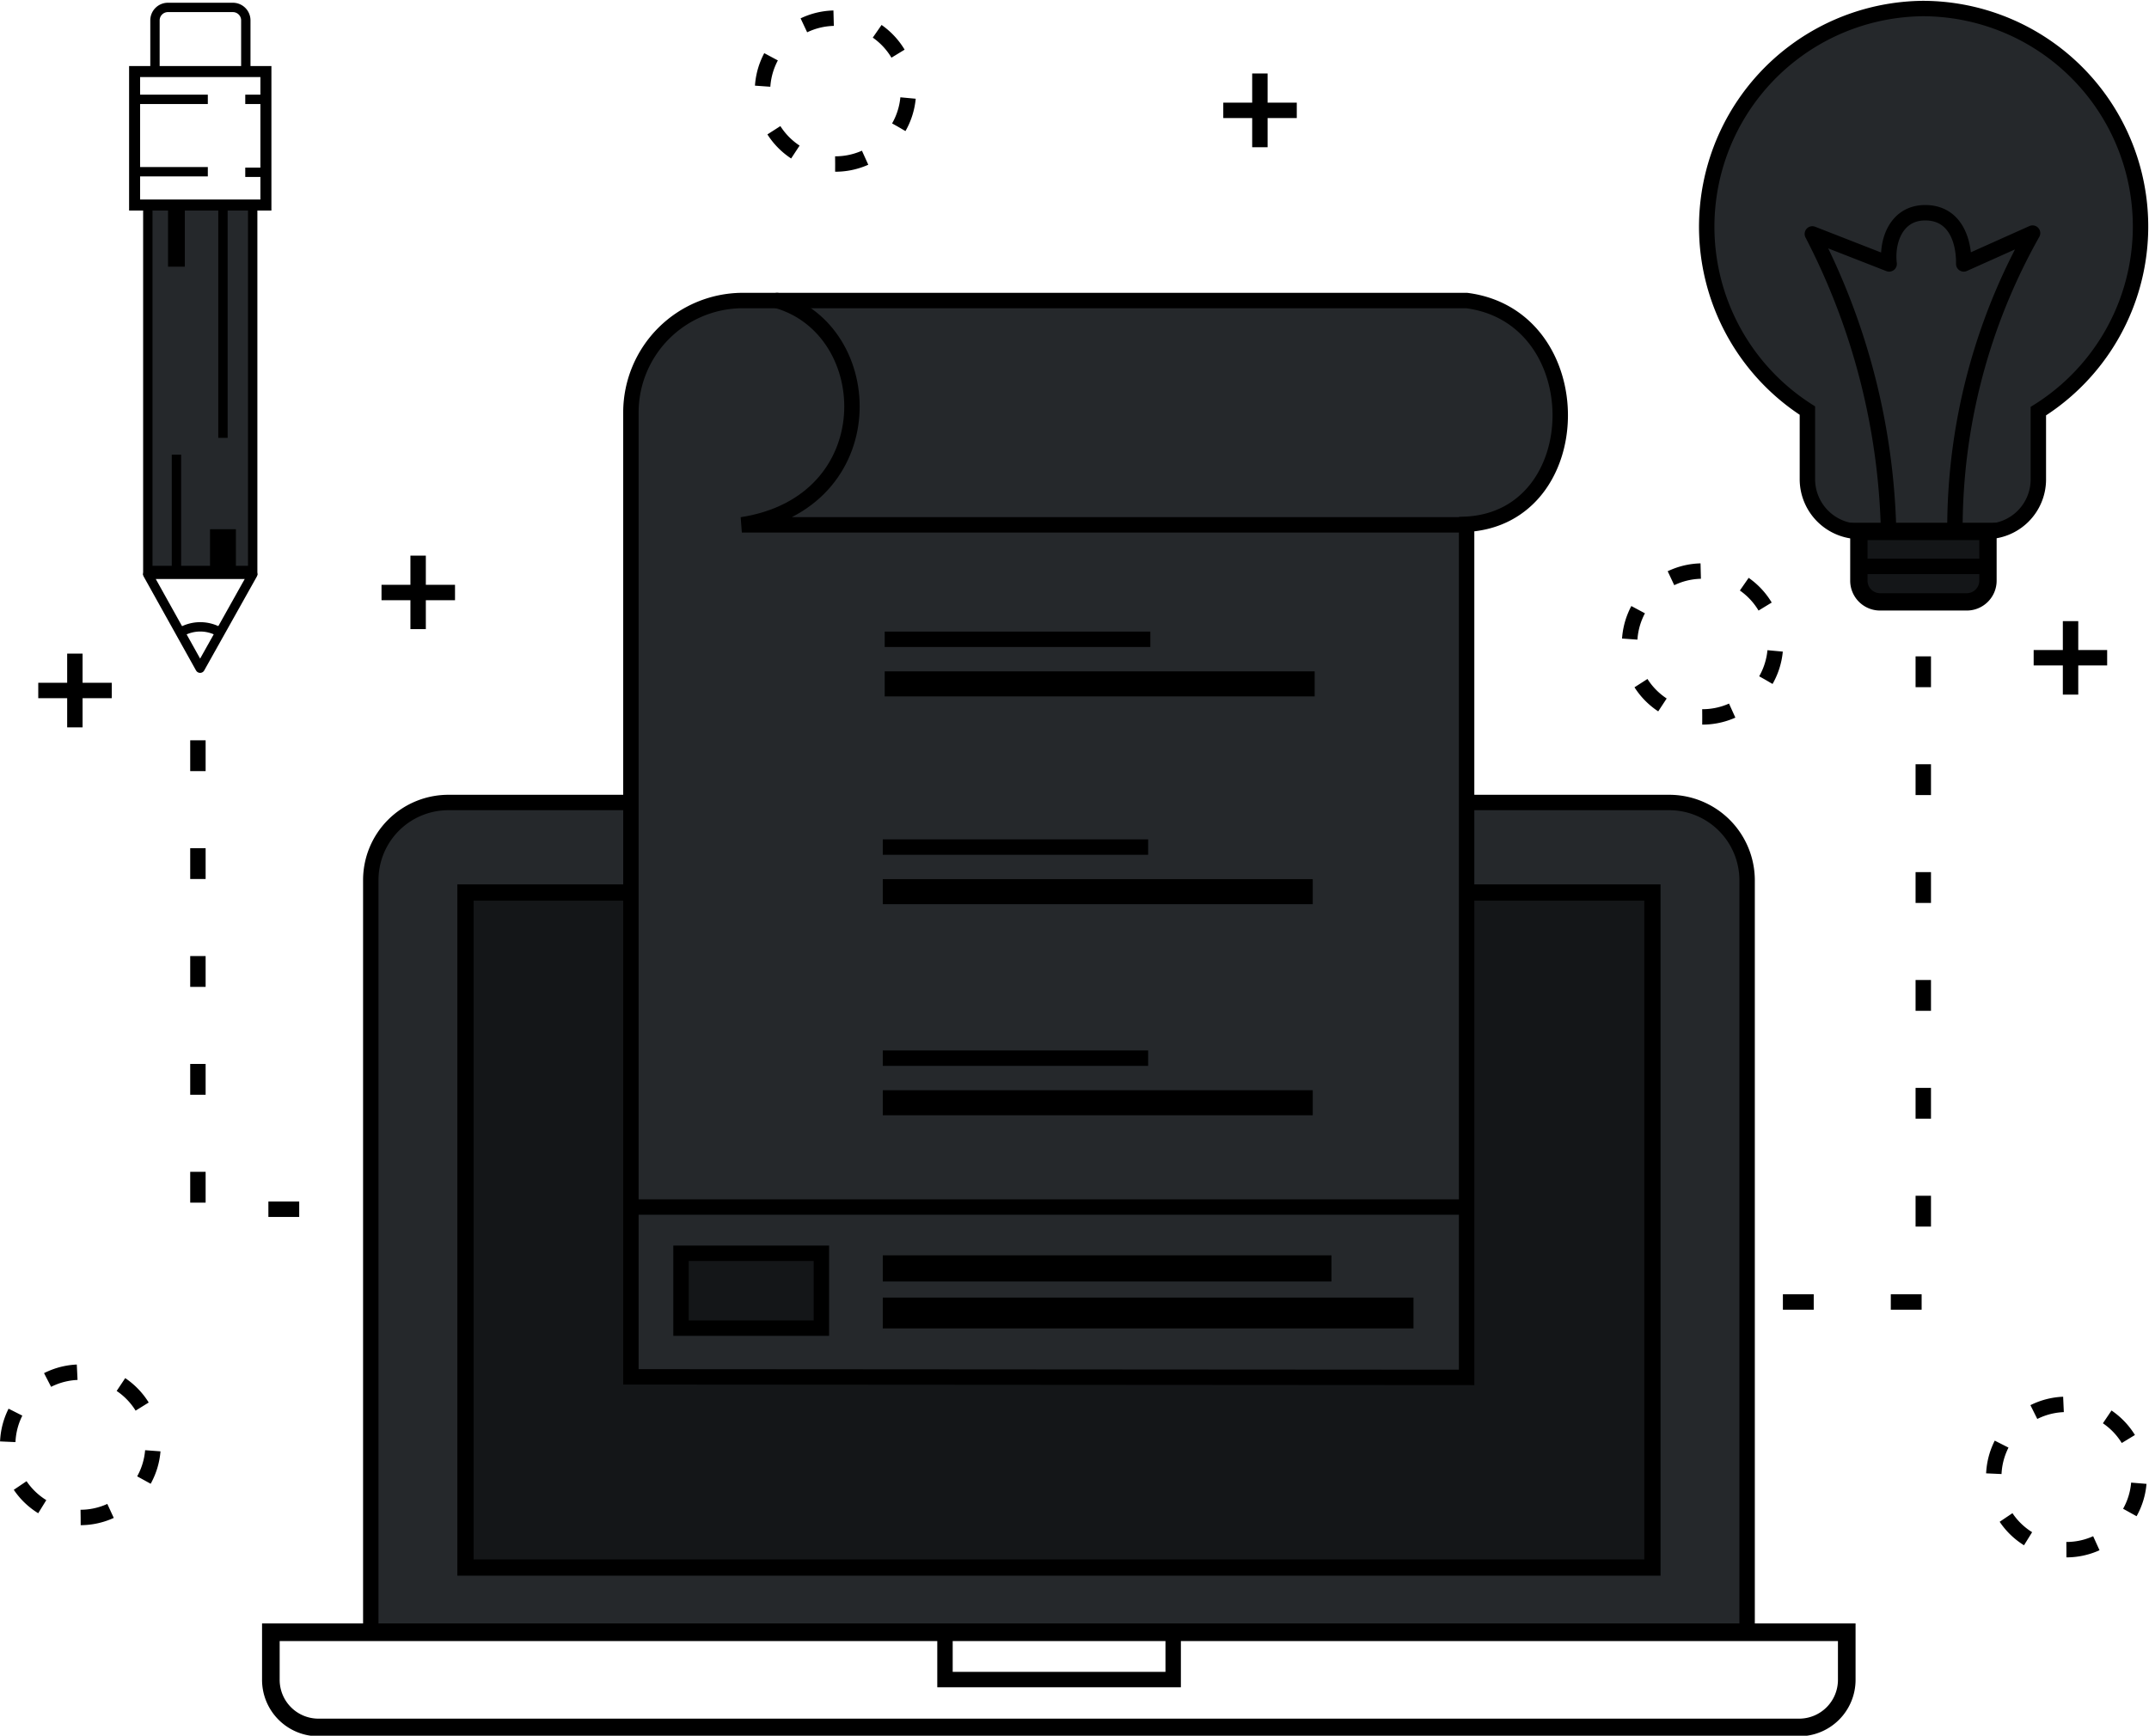 <svg id="Layer_1" data-name="Layer 1" xmlns="http://www.w3.org/2000/svg" viewBox="0 0 78.07 63.07"><defs><style>.cls-1,.cls-15,.cls-19,.cls-5{fill:#25282b;}.cls-1,.cls-10,.cls-11,.cls-12,.cls-13,.cls-14,.cls-15,.cls-16,.cls-17,.cls-18,.cls-19,.cls-2,.cls-20,.cls-21,.cls-22,.cls-23,.cls-24,.cls-25,.cls-26,.cls-3,.cls-4,.cls-5,.cls-6,.cls-7,.cls-8,.cls-9{stroke:#000;}.cls-1,.cls-10,.cls-11,.cls-12,.cls-13,.cls-14,.cls-15,.cls-16,.cls-17,.cls-19,.cls-2,.cls-20,.cls-21,.cls-23,.cls-24,.cls-25,.cls-26,.cls-3,.cls-4,.cls-5,.cls-7,.cls-8,.cls-9{stroke-miterlimit:22.93;}.cls-1,.cls-14,.cls-4{stroke-width:0.56px;}.cls-1,.cls-12,.cls-13,.cls-14,.cls-15,.cls-16,.cls-18,.cls-2,.cls-21,.cls-22,.cls-5,.cls-6{fill-rule:evenodd;}.cls-10,.cls-11,.cls-12,.cls-13,.cls-14,.cls-17,.cls-18,.cls-2,.cls-20,.cls-21,.cls-22,.cls-23,.cls-24,.cls-25,.cls-26,.cls-4,.cls-6,.cls-7,.cls-8{fill:none;}.cls-2{stroke-width:0.64px;}.cls-16,.cls-3,.cls-9{fill:#141618;}.cls-3{stroke-width:0.59px;}.cls-12,.cls-13,.cls-5,.cls-6,.cls-8,.cls-9{stroke-width:0.56px;}.cls-18,.cls-22,.cls-6{stroke-linecap:round;}.cls-6{stroke-linejoin:bevel;}.cls-7{stroke-width:0.91px;}.cls-10{stroke-width:0.95px;}.cls-11{stroke-width:1.12px;}.cls-12{stroke-dasharray:1.12 2.8;}.cls-13{stroke-dasharray:1.12 1.68;}.cls-14{stroke-dasharray:1.12 1.68;}.cls-15{stroke-width:0.56px;}.cls-16{stroke-width:0.63px;}.cls-17,.cls-18{stroke-width:0.56px;}.cls-18,.cls-22{stroke-linejoin:round;}.cls-19,.cls-21,.cls-22,.cls-23{stroke-width:0.34px;}.cls-20{stroke-width:0.4px;}.cls-24{stroke-width:0.61px;}.cls-25{stroke-width:0.34px;}.cls-26{stroke-width:0.94px;}</style></defs><title>COPYWRITING</title><path class="cls-1" d="M17.63,71h50V43.67a2.83,2.83,0,0,0-2.82-2.82H20.45a2.82,2.82,0,0,0-2.82,2.82Z" transform="translate(-4.16 -11.69)"/><path class="cls-2" d="M14,71H71.25v1.73a1.73,1.73,0,0,1-1.72,1.73H15.75A1.73,1.73,0,0,1,14,72.71Z" transform="translate(-4.16 -11.69)"/><rect class="cls-3" x="16.91" y="32.43" width="43.12" height="24.53"/><rect class="cls-4" x="34.33" y="59.3" width="8.29" height="1.73"/><path class="cls-5" d="M27.08,61.72V26.66a4.07,4.07,0,0,1,4.05-4.05H57.44c4.57.59,4.5,7.88,0,8.13v31Z" transform="translate(-4.16 -11.69)"/><path class="cls-6" d="M32.39,22.61c3.72,1.07,3.93,7.35-1.28,8.15l26.33,0" transform="translate(-4.16 -11.69)"/><line class="cls-4" x1="32.14" y1="23.23" x2="41.79" y2="23.23"/><line class="cls-7" x1="32.14" y1="24.85" x2="47.76" y2="24.85"/><line class="cls-8" x1="32.07" y1="30.78" x2="41.71" y2="30.78"/><line class="cls-7" x1="32.07" y1="32.4" x2="47.69" y2="32.4"/><line class="cls-8" x1="32.07" y1="38.45" x2="41.71" y2="38.45"/><line class="cls-7" x1="32.07" y1="40.07" x2="47.69" y2="40.07"/><rect class="cls-9" x="24.74" y="45.54" width="5.1" height="2.72"/><line class="cls-10" x1="32.07" y1="46.09" x2="48.37" y2="46.09"/><line class="cls-11" x1="32.07" y1="47.71" x2="51.35" y2="47.71"/><polyline class="cls-12" points="69.87 16.01 69.87 47.31 64.39 47.31"/><line class="cls-4" x1="75.22" y1="22.57" x2="75.22" y2="25.24"/><line class="cls-4" x1="76.55" y1="23.9" x2="73.88" y2="23.9"/><path class="cls-13" d="M79.23,68a2.64,2.64,0,1,0-2.64-2.64A2.64,2.64,0,0,0,79.23,68Z" transform="translate(-4.16 -11.69)"/><line class="cls-8" x1="45.77" y1="2.67" x2="45.77" y2="5.35"/><line class="cls-4" x1="47.11" y1="4.01" x2="44.44" y2="4.01"/><line class="cls-8" x1="15.19" y1="20.19" x2="15.19" y2="22.86"/><line class="cls-8" x1="16.53" y1="21.53" x2="13.86" y2="21.53"/><line class="cls-8" x1="2.72" y1="23.75" x2="2.72" y2="26.43"/><line class="cls-8" x1="4.06" y1="25.09" x2="1.39" y2="25.09"/><path class="cls-14" d="M66,37.74a2.65,2.65,0,1,0-2.64-2.65A2.65,2.65,0,0,0,66,37.74Z" transform="translate(-4.16 -11.69)"/><path class="cls-14" d="M34.5,17.65A2.65,2.65,0,1,0,31.86,15,2.65,2.65,0,0,0,34.5,17.65Z" transform="translate(-4.16 -11.69)"/><path class="cls-13" d="M7.09,66.83a2.64,2.64,0,1,0-2.65-2.64A2.64,2.64,0,0,0,7.09,66.83Z" transform="translate(-4.16 -11.69)"/><polyline class="cls-12" points="7.19 26.9 7.19 43.94 12.36 43.94"/><line class="cls-8" x1="22.91" y1="43.86" x2="53.27" y2="43.86"/><path class="cls-15" d="M74,12a7.92,7.92,0,0,1,4.21,14.63v2.5A1.89,1.89,0,0,1,76.36,31H71.72a1.9,1.9,0,0,1-1.9-1.89v-2.5A7.93,7.93,0,0,1,74,12Z" transform="translate(-4.16 -11.69)"/><path class="cls-16" d="M71.69,31h4.69v1.79a.77.77,0,0,1-.76.77H72.45a.77.77,0,0,1-.76-.77Z" transform="translate(-4.16 -11.69)"/><line class="cls-17" x1="67.52" y1="20.58" x2="72.22" y2="20.58"/><path class="cls-18" d="M72.77,31A24.67,24.67,0,0,0,70,20.19l2.79,1.09c-.1-.83.26-1.86,1.31-1.86s1.41.95,1.4,1.86L78,20.16A21.89,21.89,0,0,0,75.18,31" transform="translate(-4.16 -11.69)"/><rect class="cls-19" x="5.37" y="7.45" width="3.81" height="13.28"/><rect class="cls-20" x="4.89" y="2.6" width="4.77" height="4.85"/><path class="cls-21" d="M9.79,14.29h3.3V12.43a.47.47,0,0,0-.47-.47H10.25a.47.47,0,0,0-.46.47Z" transform="translate(-4.16 -11.69)"/><polygon class="cls-22" points="5.37 20.87 9.18 20.87 7.27 24.28 5.37 20.87"/><line class="cls-23" x1="4.89" y1="3.61" x2="7.55" y2="3.61"/><line class="cls-23" x1="4.89" y1="6.24" x2="7.55" y2="6.24"/><line class="cls-23" x1="8.91" y1="6.26" x2="9.66" y2="6.26"/><line class="cls-23" x1="8.91" y1="3.61" x2="9.66" y2="3.61"/><line class="cls-23" x1="6.41" y1="20.73" x2="6.41" y2="16.52"/><line class="cls-24" x1="6.41" y1="9.69" x2="6.41" y2="7.38"/><line class="cls-25" x1="8.1" y1="15.91" x2="8.1" y2="7.45"/><line class="cls-26" x1="8.1" y1="20.73" x2="8.1" y2="19.23"/><path class="cls-21" d="M10.71,34.67a1.4,1.4,0,0,1,1.45,0" transform="translate(-4.16 -11.69)"/></svg>